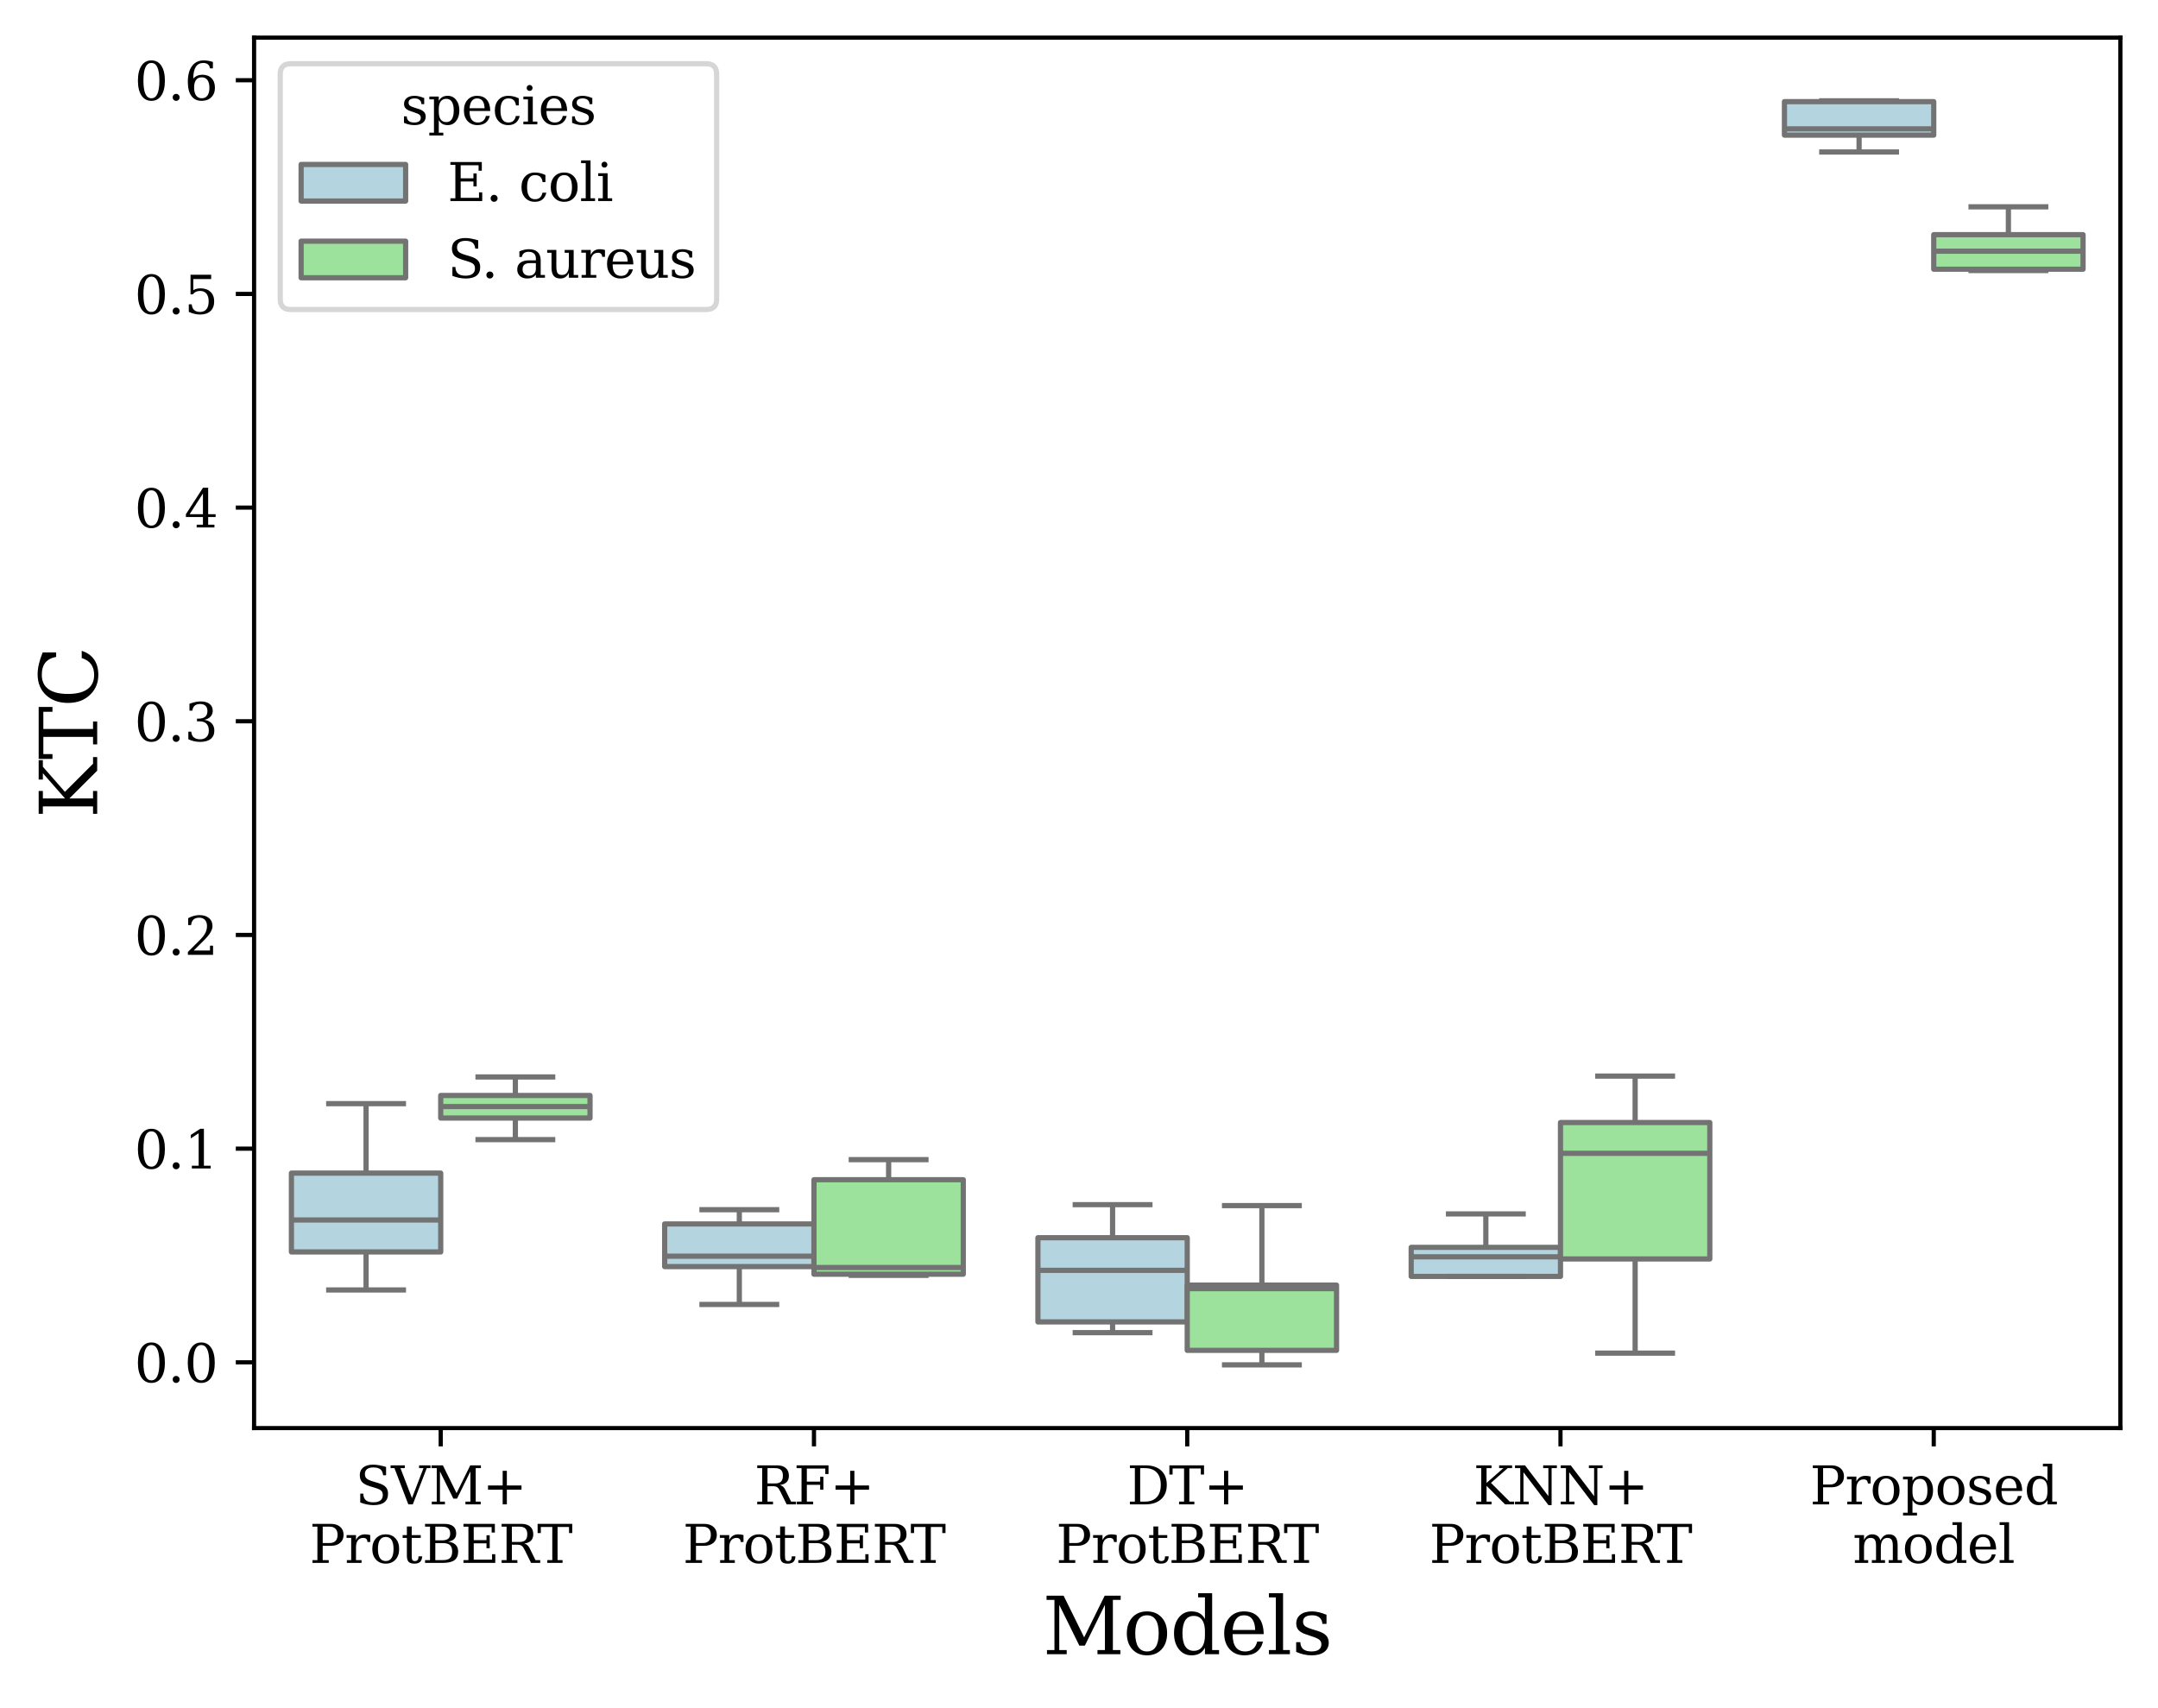 <?xml version="1.0" encoding="utf-8" standalone="no"?>
<!DOCTYPE svg PUBLIC "-//W3C//DTD SVG 1.1//EN"
  "http://www.w3.org/Graphics/SVG/1.1/DTD/svg11.dtd">
<svg xmlns:xlink="http://www.w3.org/1999/xlink" width="412.94pt" height="326.905pt" viewBox="0 0 412.94 326.905" xmlns="http://www.w3.org/2000/svg" version="1.1">
 <defs>
  <style type="text/css">*{stroke-linejoin: round; stroke-linecap: butt}</style>
 </defs>
 <g id="figure_1">
  <g id="patch_1">
   <path d="M 0 326.905 
L 412.94 326.905 
L 412.94 0 
L 0 0 
z
" style="fill: #ffffff"/>
  </g>
  <g id="axes_1">
   <g id="patch_2">
    <path d="M 48.62 273.312 
L 405.74 273.312 
L 405.74 7.2 
L 48.62 7.2 
z
" style="fill: #ffffff"/>
   </g>
   <g id="patch_3">
    <path d="M 84.332 260.725 
L 84.332 260.725 
L 84.332 260.725 
L 84.332 260.725 
z
" clip-path="url(#pdfb26a95c8)" style="fill: #b4d4df; stroke: #737373; stroke-linejoin: miter"/>
   </g>
   <g id="patch_4">
    <path d="M 84.332 260.725 
L 84.332 260.725 
L 84.332 260.725 
L 84.332 260.725 
z
" clip-path="url(#pdfb26a95c8)" style="fill: #9ce29c; stroke: #737373; stroke-linejoin: miter"/>
   </g>
   <g id="matplotlib.axis_1">
    <g id="xtick_1">
     <g id="line2d_1">
      <defs>
       <path id="m9459f33ad8" d="M 0 0 
L 0 3.5 
" style="stroke: #000000; stroke-width: 0.8"/>
      </defs>
      <g>
       <use xlink:href="#m9459f33ad8" x="84.332" y="273.312" style="stroke: #000000; stroke-width: 0.8"/>
      </g>
     </g>
     <g id="text_1">
      <!-- SVM+ -->
      <g transform="translate(67.987 287.91) scale(0.1 -0.1)">
       <defs>
        <path id="DejaVuSerif-53" d="M 594 225 
L 594 1288 
L 953 1284 
Q 969 753 1261 498 
Q 1553 244 2150 244 
Q 2706 244 2998 464 
Q 3291 684 3291 1106 
Q 3291 1444 3114 1625 
Q 2938 1806 2369 1978 
L 1753 2163 
Q 1084 2366 811 2669 
Q 538 2972 538 3500 
Q 538 4094 959 4422 
Q 1381 4750 2144 4750 
Q 2469 4750 2856 4679 
Q 3244 4609 3681 4475 
L 3681 3481 
L 3328 3481 
Q 3275 3975 2998 4195 
Q 2722 4416 2156 4416 
Q 1663 4416 1405 4214 
Q 1147 4013 1147 3628 
Q 1147 3294 1340 3103 
Q 1534 2913 2163 2725 
L 2741 2553 
Q 3375 2363 3645 2067 
Q 3916 1772 3916 1275 
Q 3916 597 3481 253 
Q 3047 -91 2188 -91 
Q 1803 -91 1404 -12 
Q 1006 66 594 225 
z
" transform="scale(0.016)"/>
        <path id="DejaVuSerif-56" d="M 1119 4331 
L 2497 750 
L 3872 4331 
L 3347 4331 
L 3347 4666 
L 4716 4666 
L 4716 4331 
L 4263 4331 
L 2597 0 
L 2059 0 
L 403 4331 
L -63 4331 
L -63 4666 
L 1638 4666 
L 1638 4331 
L 1119 4331 
z
" transform="scale(0.016)"/>
        <path id="DejaVuSerif-4d" d="M 353 0 
L 353 331 
L 947 331 
L 947 4331 
L 319 4331 
L 319 4666 
L 1678 4666 
L 3316 1344 
L 4953 4666 
L 6228 4666 
L 6228 4331 
L 5606 4331 
L 5606 331 
L 6203 331 
L 6203 0 
L 4378 0 
L 4378 331 
L 4972 331 
L 4972 3938 
L 3372 684 
L 2931 684 
L 1331 3938 
L 1331 331 
L 1925 331 
L 1925 0 
L 353 0 
z
" transform="scale(0.016)"/>
        <path id="DejaVuSerif-2b" d="M 2931 4013 
L 2931 2259 
L 4684 2259 
L 4684 1753 
L 2931 1753 
L 2931 0 
L 2431 0 
L 2431 1753 
L 678 1753 
L 678 2259 
L 2431 2259 
L 2431 4013 
L 2931 4013 
z
" transform="scale(0.016)"/>
       </defs>
       <use xlink:href="#DejaVuSerif-53"/>
       <use xlink:href="#DejaVuSerif-56" x="68.506"/>
       <use xlink:href="#DejaVuSerif-4d" x="140.723"/>
       <use xlink:href="#DejaVuSerif-2b" x="243.115"/>
      </g>
      <!-- ProtBERT -->
      <g transform="translate(59.222 299.108) scale(0.1 -0.1)">
       <defs>
        <path id="DejaVuSerif-50" d="M 1581 2375 
L 2406 2375 
Q 2872 2375 3115 2626 
Q 3359 2878 3359 3353 
Q 3359 3831 3115 4081 
Q 2872 4331 2406 4331 
L 1581 4331 
L 1581 2375 
z
M 353 0 
L 353 331 
L 947 331 
L 947 4331 
L 353 4331 
L 353 4666 
L 2559 4666 
Q 3259 4666 3668 4311 
Q 4078 3956 4078 3353 
Q 4078 2753 3668 2397 
Q 3259 2041 2559 2041 
L 1581 2041 
L 1581 331 
L 2303 331 
L 2303 0 
L 353 0 
z
" transform="scale(0.016)"/>
        <path id="DejaVuSerif-72" d="M 3059 3328 
L 3059 2497 
L 2728 2497 
Q 2713 2744 2591 2866 
Q 2469 2988 2234 2988 
Q 1809 2988 1582 2694 
Q 1356 2400 1356 1850 
L 1356 331 
L 2022 331 
L 2022 0 
L 263 0 
L 263 331 
L 781 331 
L 781 2994 
L 231 2994 
L 231 3322 
L 1356 3322 
L 1356 2731 
Q 1525 3078 1790 3245 
Q 2056 3413 2438 3413 
Q 2578 3413 2733 3391 
Q 2888 3369 3059 3328 
z
" transform="scale(0.016)"/>
        <path id="DejaVuSerif-6f" d="M 1925 219 
Q 2388 219 2623 584 
Q 2859 950 2859 1663 
Q 2859 2375 2623 2739 
Q 2388 3103 1925 3103 
Q 1463 3103 1227 2739 
Q 991 2375 991 1663 
Q 991 950 1228 584 
Q 1466 219 1925 219 
z
M 1925 -91 
Q 1200 -91 759 389 
Q 319 869 319 1663 
Q 319 2456 758 2934 
Q 1197 3413 1925 3413 
Q 2653 3413 3092 2934 
Q 3531 2456 3531 1663 
Q 3531 869 3092 389 
Q 2653 -91 1925 -91 
z
" transform="scale(0.016)"/>
        <path id="DejaVuSerif-74" d="M 691 2988 
L 184 2988 
L 184 3322 
L 691 3322 
L 691 4353 
L 1269 4353 
L 1269 3322 
L 2350 3322 
L 2350 2988 
L 1269 2988 
L 1269 878 
Q 1269 456 1350 337 
Q 1431 219 1650 219 
Q 1875 219 1978 351 
Q 2081 484 2088 781 
L 2522 781 
Q 2497 328 2275 118 
Q 2053 -91 1600 -91 
Q 1103 -91 897 129 
Q 691 350 691 878 
L 691 2988 
z
" transform="scale(0.016)"/>
        <path id="DejaVuSerif-42" d="M 1581 331 
L 2516 331 
Q 3078 331 3337 575 
Q 3597 819 3597 1350 
Q 3597 1878 3339 2120 
Q 3081 2363 2516 2363 
L 1581 2363 
L 1581 331 
z
M 1581 2694 
L 2375 2694 
Q 2888 2694 3123 2891 
Q 3359 3088 3359 3513 
Q 3359 3941 3123 4136 
Q 2888 4331 2375 4331 
L 1581 4331 
L 1581 2694 
z
M 353 0 
L 353 331 
L 947 331 
L 947 4331 
L 353 4331 
L 353 4666 
L 2656 4666 
Q 3363 4666 3720 4377 
Q 4078 4088 4078 3513 
Q 4078 3097 3829 2850 
Q 3581 2603 3103 2547 
Q 3697 2472 4005 2167 
Q 4313 1863 4313 1350 
Q 4313 656 3875 328 
Q 3438 0 2509 0 
L 353 0 
z
" transform="scale(0.016)"/>
        <path id="DejaVuSerif-45" d="M 353 0 
L 353 331 
L 947 331 
L 947 4331 
L 353 4331 
L 353 4666 
L 4109 4666 
L 4109 3628 
L 3725 3628 
L 3725 4281 
L 1581 4281 
L 1581 2719 
L 3109 2719 
L 3109 3303 
L 3494 3303 
L 3494 1753 
L 3109 1753 
L 3109 2338 
L 1581 2338 
L 1581 384 
L 3775 384 
L 3775 1038 
L 4159 1038 
L 4159 0 
L 353 0 
z
" transform="scale(0.016)"/>
        <path id="DejaVuSerif-52" d="M 3066 2316 
Q 3284 2256 3442 2114 
Q 3600 1972 3725 1716 
L 4403 331 
L 4972 331 
L 4972 0 
L 3872 0 
L 3144 1484 
Q 2934 1916 2759 2042 
Q 2584 2169 2278 2169 
L 1581 2169 
L 1581 331 
L 2241 331 
L 2241 0 
L 353 0 
L 353 331 
L 947 331 
L 947 4331 
L 353 4331 
L 353 4666 
L 2719 4666 
Q 3400 4666 3770 4341 
Q 4141 4016 4141 3419 
Q 4141 2938 3870 2661 
Q 3600 2384 3066 2316 
z
M 1581 2503 
L 2503 2503 
Q 2975 2503 3200 2726 
Q 3425 2950 3425 3419 
Q 3425 3888 3200 4109 
Q 2975 4331 2503 4331 
L 1581 4331 
L 1581 2503 
z
" transform="scale(0.016)"/>
        <path id="DejaVuSerif-54" d="M 1222 0 
L 1222 331 
L 1819 331 
L 1819 4294 
L 447 4294 
L 447 3566 
L 63 3566 
L 63 4666 
L 4206 4666 
L 4206 3566 
L 3822 3566 
L 3822 4294 
L 2450 4294 
L 2450 331 
L 3047 331 
L 3047 0 
L 1222 0 
z
" transform="scale(0.016)"/>
       </defs>
       <use xlink:href="#DejaVuSerif-50"/>
       <use xlink:href="#DejaVuSerif-72" x="67.285"/>
       <use xlink:href="#DejaVuSerif-6f" x="115.088"/>
       <use xlink:href="#DejaVuSerif-74" x="175.293"/>
       <use xlink:href="#DejaVuSerif-42" x="215.479"/>
       <use xlink:href="#DejaVuSerif-45" x="288.965"/>
       <use xlink:href="#DejaVuSerif-52" x="361.963"/>
       <use xlink:href="#DejaVuSerif-54" x="435.506"/>
      </g>
     </g>
    </g>
    <g id="xtick_2">
     <g id="line2d_2">
      <g>
       <use xlink:href="#m9459f33ad8" x="155.756" y="273.312" style="stroke: #000000; stroke-width: 0.8"/>
      </g>
     </g>
     <g id="text_2">
      <!-- RF+ -->
      <g transform="translate(144.332 287.91) scale(0.1 -0.1)">
       <defs>
        <path id="DejaVuSerif-46" d="M 353 0 
L 353 331 
L 947 331 
L 947 4331 
L 353 4331 
L 353 4666 
L 4172 4666 
L 4172 3628 
L 3788 3628 
L 3788 4281 
L 1581 4281 
L 1581 2719 
L 3175 2719 
L 3175 3303 
L 3559 3303 
L 3559 1753 
L 3175 1753 
L 3175 2338 
L 1581 2338 
L 1581 331 
L 2328 331 
L 2328 0 
L 353 0 
z
" transform="scale(0.016)"/>
       </defs>
       <use xlink:href="#DejaVuSerif-52"/>
       <use xlink:href="#DejaVuSerif-46" x="75.293"/>
       <use xlink:href="#DejaVuSerif-2b" x="144.678"/>
      </g>
      <!-- ProtBERT -->
      <g transform="translate(130.646 299.108) scale(0.1 -0.1)">
       <use xlink:href="#DejaVuSerif-50"/>
       <use xlink:href="#DejaVuSerif-72" x="67.285"/>
       <use xlink:href="#DejaVuSerif-6f" x="115.088"/>
       <use xlink:href="#DejaVuSerif-74" x="175.293"/>
       <use xlink:href="#DejaVuSerif-42" x="215.479"/>
       <use xlink:href="#DejaVuSerif-45" x="288.965"/>
       <use xlink:href="#DejaVuSerif-52" x="361.963"/>
       <use xlink:href="#DejaVuSerif-54" x="435.506"/>
      </g>
     </g>
    </g>
    <g id="xtick_3">
     <g id="line2d_3">
      <g>
       <use xlink:href="#m9459f33ad8" x="227.18" y="273.312" style="stroke: #000000; stroke-width: 0.8"/>
      </g>
     </g>
     <g id="text_3">
      <!-- DT+ -->
      <g transform="translate(215.647 287.91) scale(0.1 -0.1)">
       <defs>
        <path id="DejaVuSerif-44" d="M 1581 331 
L 2163 331 
Q 3072 331 3558 850 
Q 4044 1369 4044 2338 
Q 4044 3306 3559 3818 
Q 3075 4331 2163 4331 
L 1581 4331 
L 1581 331 
z
M 353 0 
L 353 331 
L 947 331 
L 947 4331 
L 353 4331 
L 353 4666 
L 2209 4666 
Q 3416 4666 4089 4050 
Q 4763 3434 4763 2338 
Q 4763 1238 4088 619 
Q 3413 0 2209 0 
L 353 0 
z
" transform="scale(0.016)"/>
       </defs>
       <use xlink:href="#DejaVuSerif-44"/>
       <use xlink:href="#DejaVuSerif-54" x="80.176"/>
       <use xlink:href="#DejaVuSerif-2b" x="146.875"/>
      </g>
      <!-- ProtBERT -->
      <g transform="translate(202.07 299.108) scale(0.1 -0.1)">
       <use xlink:href="#DejaVuSerif-50"/>
       <use xlink:href="#DejaVuSerif-72" x="67.285"/>
       <use xlink:href="#DejaVuSerif-6f" x="115.088"/>
       <use xlink:href="#DejaVuSerif-74" x="175.293"/>
       <use xlink:href="#DejaVuSerif-42" x="215.479"/>
       <use xlink:href="#DejaVuSerif-45" x="288.965"/>
       <use xlink:href="#DejaVuSerif-52" x="361.963"/>
       <use xlink:href="#DejaVuSerif-54" x="435.506"/>
      </g>
     </g>
    </g>
    <g id="xtick_4">
     <g id="line2d_4">
      <g>
       <use xlink:href="#m9459f33ad8" x="298.604" y="273.312" style="stroke: #000000; stroke-width: 0.8"/>
      </g>
     </g>
     <g id="text_4">
      <!-- KNN+ -->
      <g transform="translate(281.929 287.91) scale(0.1 -0.1)">
       <defs>
        <path id="DejaVuSerif-4b" d="M 353 0 
L 353 331 
L 947 331 
L 947 4331 
L 353 4331 
L 353 4666 
L 2175 4666 
L 2175 4331 
L 1581 4331 
L 1581 2566 
L 3591 4331 
L 3084 4331 
L 3084 4666 
L 4634 4666 
L 4634 4331 
L 4109 4331 
L 2106 2572 
L 4347 331 
L 4878 331 
L 4878 0 
L 3794 0 
L 1581 2216 
L 1581 331 
L 2175 331 
L 2175 0 
L 353 0 
z
" transform="scale(0.016)"/>
        <path id="DejaVuSerif-4e" d="M 313 0 
L 313 331 
L 941 331 
L 941 4331 
L 313 4331 
L 313 4666 
L 1509 4666 
L 4306 984 
L 4306 4331 
L 3681 4331 
L 3681 4666 
L 5319 4666 
L 5319 4331 
L 4691 4331 
L 4691 -91 
L 4313 -91 
L 1325 3841 
L 1325 331 
L 1953 331 
L 1953 0 
L 313 0 
z
" transform="scale(0.016)"/>
       </defs>
       <use xlink:href="#DejaVuSerif-4b"/>
       <use xlink:href="#DejaVuSerif-4e" x="74.707"/>
       <use xlink:href="#DejaVuSerif-4e" x="162.207"/>
       <use xlink:href="#DejaVuSerif-2b" x="249.707"/>
      </g>
      <!-- ProtBERT -->
      <g transform="translate(273.494 299.108) scale(0.1 -0.1)">
       <use xlink:href="#DejaVuSerif-50"/>
       <use xlink:href="#DejaVuSerif-72" x="67.285"/>
       <use xlink:href="#DejaVuSerif-6f" x="115.088"/>
       <use xlink:href="#DejaVuSerif-74" x="175.293"/>
       <use xlink:href="#DejaVuSerif-42" x="215.479"/>
       <use xlink:href="#DejaVuSerif-45" x="288.965"/>
       <use xlink:href="#DejaVuSerif-52" x="361.963"/>
       <use xlink:href="#DejaVuSerif-54" x="435.506"/>
      </g>
     </g>
    </g>
    <g id="xtick_5">
     <g id="line2d_5">
      <g>
       <use xlink:href="#m9459f33ad8" x="370.028" y="273.312" style="stroke: #000000; stroke-width: 0.8"/>
      </g>
     </g>
     <g id="text_5">
      <!-- Proposed -->
      <g transform="translate(346.328 287.91) scale(0.1 -0.1)">
       <defs>
        <path id="DejaVuSerif-70" d="M 1313 1825 
L 1313 1497 
Q 1313 897 1542 583 
Q 1772 269 2209 269 
Q 2650 269 2876 622 
Q 3103 975 3103 1663 
Q 3103 2353 2876 2703 
Q 2650 3053 2209 3053 
Q 1772 3053 1542 2737 
Q 1313 2422 1313 1825 
z
M 738 2988 
L 184 2988 
L 184 3322 
L 1313 3322 
L 1313 2803 
Q 1481 3116 1742 3264 
Q 2003 3413 2388 3413 
Q 3000 3413 3387 2928 
Q 3775 2444 3775 1663 
Q 3775 881 3387 395 
Q 3000 -91 2388 -91 
Q 2003 -91 1742 57 
Q 1481 206 1313 519 
L 1313 -997 
L 1856 -997 
L 1856 -1331 
L 184 -1331 
L 184 -997 
L 738 -997 
L 738 2988 
z
" transform="scale(0.016)"/>
        <path id="DejaVuSerif-73" d="M 359 184 
L 359 959 
L 691 959 
Q 703 588 923 403 
Q 1144 219 1575 219 
Q 1963 219 2166 364 
Q 2369 509 2369 788 
Q 2369 1006 2220 1140 
Q 2072 1275 1594 1428 
L 1178 1569 
Q 750 1706 558 1912 
Q 366 2119 366 2438 
Q 366 2894 700 3153 
Q 1034 3413 1625 3413 
Q 1888 3413 2178 3344 
Q 2469 3275 2778 3144 
L 2778 2419 
L 2447 2419 
Q 2434 2741 2221 2922 
Q 2009 3103 1644 3103 
Q 1281 3103 1095 2975 
Q 909 2847 909 2591 
Q 909 2381 1050 2254 
Q 1191 2128 1613 1997 
L 2069 1856 
Q 2541 1709 2748 1489 
Q 2956 1269 2956 922 
Q 2956 450 2595 179 
Q 2234 -91 1600 -91 
Q 1278 -91 972 -22 
Q 666 47 359 184 
z
" transform="scale(0.016)"/>
        <path id="DejaVuSerif-65" d="M 3469 1600 
L 991 1600 
L 991 1575 
Q 991 903 1244 561 
Q 1497 219 1991 219 
Q 2369 219 2611 417 
Q 2853 616 2950 1006 
L 3413 1006 
Q 3275 459 2904 184 
Q 2534 -91 1931 -91 
Q 1203 -91 761 389 
Q 319 869 319 1663 
Q 319 2450 753 2931 
Q 1188 3413 1894 3413 
Q 2647 3413 3050 2948 
Q 3453 2484 3469 1600 
z
M 2791 1931 
Q 2772 2513 2545 2808 
Q 2319 3103 1894 3103 
Q 1497 3103 1269 2806 
Q 1041 2509 991 1931 
L 2791 1931 
z
" transform="scale(0.016)"/>
        <path id="DejaVuSerif-64" d="M 3359 331 
L 3909 331 
L 3909 0 
L 2784 0 
L 2784 519 
Q 2616 206 2355 57 
Q 2094 -91 1709 -91 
Q 1097 -91 708 395 
Q 319 881 319 1663 
Q 319 2444 706 2928 
Q 1094 3413 1709 3413 
Q 2094 3413 2355 3264 
Q 2616 3116 2784 2803 
L 2784 4531 
L 2241 4531 
L 2241 4863 
L 3359 4863 
L 3359 331 
z
M 2784 1497 
L 2784 1825 
Q 2784 2422 2554 2737 
Q 2325 3053 1888 3053 
Q 1444 3053 1217 2703 
Q 991 2353 991 1663 
Q 991 975 1217 622 
Q 1444 269 1888 269 
Q 2325 269 2554 583 
Q 2784 897 2784 1497 
z
" transform="scale(0.016)"/>
       </defs>
       <use xlink:href="#DejaVuSerif-50"/>
       <use xlink:href="#DejaVuSerif-72" x="67.285"/>
       <use xlink:href="#DejaVuSerif-6f" x="115.088"/>
       <use xlink:href="#DejaVuSerif-70" x="175.293"/>
       <use xlink:href="#DejaVuSerif-6f" x="239.307"/>
       <use xlink:href="#DejaVuSerif-73" x="299.512"/>
       <use xlink:href="#DejaVuSerif-65" x="350.83"/>
       <use xlink:href="#DejaVuSerif-64" x="410.01"/>
      </g>
      <!-- model -->
      <g transform="translate(354.517 299.108) scale(0.1 -0.1)">
       <defs>
        <path id="DejaVuSerif-6d" d="M 3316 2675 
Q 3481 3041 3739 3227 
Q 3997 3413 4341 3413 
Q 4863 3413 5119 3089 
Q 5375 2766 5375 2113 
L 5375 331 
L 5894 331 
L 5894 0 
L 4300 0 
L 4300 331 
L 4800 331 
L 4800 2047 
Q 4800 2556 4650 2772 
Q 4500 2988 4153 2988 
Q 3769 2988 3567 2697 
Q 3366 2406 3366 1850 
L 3366 331 
L 3866 331 
L 3866 0 
L 2291 0 
L 2291 331 
L 2791 331 
L 2791 2069 
Q 2791 2566 2641 2777 
Q 2491 2988 2144 2988 
Q 1759 2988 1557 2697 
Q 1356 2406 1356 1850 
L 1356 331 
L 1856 331 
L 1856 0 
L 263 0 
L 263 331 
L 781 331 
L 781 2994 
L 231 2994 
L 231 3322 
L 1356 3322 
L 1356 2731 
Q 1516 3063 1762 3238 
Q 2009 3413 2322 3413 
Q 2709 3413 2968 3220 
Q 3228 3028 3316 2675 
z
" transform="scale(0.016)"/>
        <path id="DejaVuSerif-6c" d="M 1313 331 
L 1856 331 
L 1856 0 
L 184 0 
L 184 331 
L 738 331 
L 738 4531 
L 184 4531 
L 184 4863 
L 1313 4863 
L 1313 331 
z
" transform="scale(0.016)"/>
       </defs>
       <use xlink:href="#DejaVuSerif-6d"/>
       <use xlink:href="#DejaVuSerif-6f" x="94.824"/>
       <use xlink:href="#DejaVuSerif-64" x="155.029"/>
       <use xlink:href="#DejaVuSerif-65" x="219.043"/>
       <use xlink:href="#DejaVuSerif-6c" x="278.223"/>
      </g>
     </g>
    </g>
    <g id="text_6">
     <!-- Models -->
     <g transform="translate(199.498 316.586) scale(0.15 -0.15)">
      <use xlink:href="#DejaVuSerif-4d"/>
      <use xlink:href="#DejaVuSerif-6f" x="102.393"/>
      <use xlink:href="#DejaVuSerif-64" x="162.598"/>
      <use xlink:href="#DejaVuSerif-65" x="226.611"/>
      <use xlink:href="#DejaVuSerif-6c" x="285.791"/>
      <use xlink:href="#DejaVuSerif-73" x="317.773"/>
     </g>
    </g>
   </g>
   <g id="matplotlib.axis_2">
    <g id="ytick_1">
     <g id="line2d_6">
      <defs>
       <path id="m91120adddc" d="M 0 0 
L -3.5 0 
" style="stroke: #000000; stroke-width: 0.8"/>
      </defs>
      <g>
       <use xlink:href="#m91120adddc" x="48.62" y="260.725" style="stroke: #000000; stroke-width: 0.8"/>
      </g>
     </g>
     <g id="text_7">
      <!-- 0.0 -->
      <g transform="translate(25.717 264.524) scale(0.1 -0.1)">
       <defs>
        <path id="DejaVuSerif-30" d="M 2034 219 
Q 2513 219 2750 744 
Q 2988 1269 2988 2328 
Q 2988 3391 2750 3916 
Q 2513 4441 2034 4441 
Q 1556 4441 1318 3916 
Q 1081 3391 1081 2328 
Q 1081 1269 1318 744 
Q 1556 219 2034 219 
z
M 2034 -91 
Q 1275 -91 848 546 
Q 422 1184 422 2328 
Q 422 3475 848 4112 
Q 1275 4750 2034 4750 
Q 2797 4750 3222 4112 
Q 3647 3475 3647 2328 
Q 3647 1184 3222 546 
Q 2797 -91 2034 -91 
z
" transform="scale(0.016)"/>
        <path id="DejaVuSerif-2e" d="M 603 325 
Q 603 500 722 622 
Q 841 744 1019 744 
Q 1191 744 1312 622 
Q 1434 500 1434 325 
Q 1434 153 1312 31 
Q 1191 -91 1019 -91 
Q 841 -91 722 29 
Q 603 150 603 325 
z
" transform="scale(0.016)"/>
       </defs>
       <use xlink:href="#DejaVuSerif-30"/>
       <use xlink:href="#DejaVuSerif-2e" x="63.623"/>
       <use xlink:href="#DejaVuSerif-30" x="95.41"/>
      </g>
     </g>
    </g>
    <g id="ytick_2">
     <g id="line2d_7">
      <g>
       <use xlink:href="#m91120adddc" x="48.62" y="219.83" style="stroke: #000000; stroke-width: 0.8"/>
      </g>
     </g>
     <g id="text_8">
      <!-- 0.1 -->
      <g transform="translate(25.717 223.63) scale(0.1 -0.1)">
       <defs>
        <path id="DejaVuSerif-31" d="M 909 0 
L 909 331 
L 1722 331 
L 1722 4213 
L 781 3603 
L 781 4013 
L 1919 4750 
L 2350 4750 
L 2350 331 
L 3163 331 
L 3163 0 
L 909 0 
z
" transform="scale(0.016)"/>
       </defs>
       <use xlink:href="#DejaVuSerif-30"/>
       <use xlink:href="#DejaVuSerif-2e" x="63.623"/>
       <use xlink:href="#DejaVuSerif-31" x="95.41"/>
      </g>
     </g>
    </g>
    <g id="ytick_3">
     <g id="line2d_8">
      <g>
       <use xlink:href="#m91120adddc" x="48.62" y="178.936" style="stroke: #000000; stroke-width: 0.8"/>
      </g>
     </g>
     <g id="text_9">
      <!-- 0.2 -->
      <g transform="translate(25.717 182.735) scale(0.1 -0.1)">
       <defs>
        <path id="DejaVuSerif-32" d="M 819 3553 
L 469 3553 
L 469 4384 
Q 803 4563 1142 4656 
Q 1481 4750 1806 4750 
Q 2534 4750 2956 4397 
Q 3378 4044 3378 3438 
Q 3378 2753 2422 1800 
Q 2347 1728 2309 1691 
L 1131 513 
L 3078 513 
L 3078 1088 
L 3444 1088 
L 3444 0 
L 434 0 
L 434 341 
L 1850 1753 
Q 2319 2222 2519 2614 
Q 2719 3006 2719 3438 
Q 2719 3909 2473 4175 
Q 2228 4441 1797 4441 
Q 1350 4441 1106 4219 
Q 863 3997 819 3553 
z
" transform="scale(0.016)"/>
       </defs>
       <use xlink:href="#DejaVuSerif-30"/>
       <use xlink:href="#DejaVuSerif-2e" x="63.623"/>
       <use xlink:href="#DejaVuSerif-32" x="95.41"/>
      </g>
     </g>
    </g>
    <g id="ytick_4">
     <g id="line2d_9">
      <g>
       <use xlink:href="#m91120adddc" x="48.62" y="138.041" style="stroke: #000000; stroke-width: 0.8"/>
      </g>
     </g>
     <g id="text_10">
      <!-- 0.3 -->
      <g transform="translate(25.717 141.84) scale(0.1 -0.1)">
       <defs>
        <path id="DejaVuSerif-33" d="M 622 4469 
Q 988 4606 1323 4678 
Q 1659 4750 1953 4750 
Q 2638 4750 3022 4454 
Q 3406 4159 3406 3634 
Q 3406 3213 3140 2930 
Q 2875 2647 2388 2547 
Q 2963 2466 3280 2130 
Q 3597 1794 3597 1259 
Q 3597 606 3158 257 
Q 2719 -91 1894 -91 
Q 1528 -91 1179 -12 
Q 831 66 488 225 
L 488 1131 
L 838 1131 
Q 869 681 1141 450 
Q 1413 219 1906 219 
Q 2384 219 2661 495 
Q 2938 772 2938 1253 
Q 2938 1803 2653 2086 
Q 2369 2369 1819 2369 
L 1522 2369 
L 1522 2688 
L 1678 2688 
Q 2225 2688 2498 2914 
Q 2772 3141 2772 3597 
Q 2772 4006 2547 4223 
Q 2322 4441 1900 4441 
Q 1478 4441 1245 4241 
Q 1013 4041 972 3647 
L 622 3647 
L 622 4469 
z
" transform="scale(0.016)"/>
       </defs>
       <use xlink:href="#DejaVuSerif-30"/>
       <use xlink:href="#DejaVuSerif-2e" x="63.623"/>
       <use xlink:href="#DejaVuSerif-33" x="95.41"/>
      </g>
     </g>
    </g>
    <g id="ytick_5">
     <g id="line2d_10">
      <g>
       <use xlink:href="#m91120adddc" x="48.62" y="97.146" style="stroke: #000000; stroke-width: 0.8"/>
      </g>
     </g>
     <g id="text_11">
      <!-- 0.4 -->
      <g transform="translate(25.717 100.945) scale(0.1 -0.1)">
       <defs>
        <path id="DejaVuSerif-34" d="M 2234 1581 
L 2234 4063 
L 641 1581 
L 2234 1581 
z
M 3609 0 
L 1484 0 
L 1484 331 
L 2234 331 
L 2234 1247 
L 197 1247 
L 197 1588 
L 2241 4750 
L 2859 4750 
L 2859 1581 
L 3750 1581 
L 3750 1247 
L 2859 1247 
L 2859 331 
L 3609 331 
L 3609 0 
z
" transform="scale(0.016)"/>
       </defs>
       <use xlink:href="#DejaVuSerif-30"/>
       <use xlink:href="#DejaVuSerif-2e" x="63.623"/>
       <use xlink:href="#DejaVuSerif-34" x="95.41"/>
      </g>
     </g>
    </g>
    <g id="ytick_6">
     <g id="line2d_11">
      <g>
       <use xlink:href="#m91120adddc" x="48.62" y="56.251" style="stroke: #000000; stroke-width: 0.8"/>
      </g>
     </g>
     <g id="text_12">
      <!-- 0.5 -->
      <g transform="translate(25.717 60.05) scale(0.1 -0.1)">
       <defs>
        <path id="DejaVuSerif-35" d="M 3219 4666 
L 3219 4153 
L 1081 4153 
L 1081 2816 
Q 1244 2928 1461 2984 
Q 1678 3041 1947 3041 
Q 2703 3041 3140 2622 
Q 3578 2203 3578 1478 
Q 3578 738 3136 323 
Q 2694 -91 1894 -91 
Q 1572 -91 1234 -12 
Q 897 66 544 225 
L 544 1131 
L 897 1131 
Q 925 688 1179 453 
Q 1434 219 1894 219 
Q 2388 219 2653 544 
Q 2919 869 2919 1478 
Q 2919 2084 2655 2407 
Q 2391 2731 1894 2731 
Q 1613 2731 1398 2631 
Q 1184 2531 1019 2322 
L 750 2322 
L 750 4666 
L 3219 4666 
z
" transform="scale(0.016)"/>
       </defs>
       <use xlink:href="#DejaVuSerif-30"/>
       <use xlink:href="#DejaVuSerif-2e" x="63.623"/>
       <use xlink:href="#DejaVuSerif-35" x="95.41"/>
      </g>
     </g>
    </g>
    <g id="ytick_7">
     <g id="line2d_12">
      <g>
       <use xlink:href="#m91120adddc" x="48.62" y="15.356" style="stroke: #000000; stroke-width: 0.8"/>
      </g>
     </g>
     <g id="text_13">
      <!-- 0.6 -->
      <g transform="translate(25.717 19.156) scale(0.1 -0.1)">
       <defs>
        <path id="DejaVuSerif-36" d="M 2094 219 
Q 2534 219 2771 542 
Q 3009 866 3009 1472 
Q 3009 2078 2771 2401 
Q 2534 2725 2094 2725 
Q 1647 2725 1412 2412 
Q 1178 2100 1178 1509 
Q 1178 888 1415 553 
Q 1653 219 2094 219 
z
M 1075 2569 
Q 1288 2803 1556 2918 
Q 1825 3034 2163 3034 
Q 2859 3034 3264 2615 
Q 3669 2197 3669 1472 
Q 3669 763 3233 336 
Q 2797 -91 2069 -91 
Q 1278 -91 853 498 
Q 428 1088 428 2181 
Q 428 3406 931 4078 
Q 1434 4750 2350 4750 
Q 2597 4750 2869 4703 
Q 3141 4656 3425 4563 
L 3425 3794 
L 3072 3794 
Q 3034 4109 2831 4275 
Q 2628 4441 2284 4441 
Q 1678 4441 1381 3981 
Q 1084 3522 1075 2569 
z
" transform="scale(0.016)"/>
       </defs>
       <use xlink:href="#DejaVuSerif-30"/>
       <use xlink:href="#DejaVuSerif-2e" x="63.623"/>
       <use xlink:href="#DejaVuSerif-36" x="95.41"/>
      </g>
     </g>
    </g>
    <g id="text_14">
     <!-- KTC -->
     <g transform="translate(18.598 156.6) rotate(-90) scale(0.15 -0.15)">
      <defs>
       <path id="DejaVuSerif-43" d="M 4513 1234 
Q 4306 581 3820 245 
Q 3334 -91 2591 -91 
Q 2134 -91 1743 65 
Q 1353 222 1050 525 
Q 700 875 529 1320 
Q 359 1766 359 2328 
Q 359 3416 987 4083 
Q 1616 4750 2644 4750 
Q 3025 4750 3456 4650 
Q 3888 4550 4384 4347 
L 4384 3272 
L 4031 3272 
Q 3916 3859 3567 4137 
Q 3219 4416 2591 4416 
Q 1844 4416 1459 3886 
Q 1075 3356 1075 2328 
Q 1075 1303 1459 773 
Q 1844 244 2591 244 
Q 3113 244 3450 492 
Q 3788 741 3938 1234 
L 4513 1234 
z
" transform="scale(0.016)"/>
      </defs>
      <use xlink:href="#DejaVuSerif-4b"/>
      <use xlink:href="#DejaVuSerif-54" x="74.707"/>
      <use xlink:href="#DejaVuSerif-43" x="141.406"/>
     </g>
    </g>
   </g>
   <g id="patch_5">
    <path d="M 55.763 239.602 
L 84.332 239.602 
L 84.332 224.512 
L 55.763 224.512 
L 55.763 239.602 
z
" clip-path="url(#pdfb26a95c8)" style="fill: #b4d4df; stroke: #737373; stroke-linejoin: miter"/>
   </g>
   <g id="line2d_13">
    <path d="M 70.048 239.602 
L 70.048 246.879 
" clip-path="url(#pdfb26a95c8)" style="fill: none; stroke: #737373"/>
   </g>
   <g id="line2d_14">
    <path d="M 70.048 224.512 
L 70.048 211.223 
" clip-path="url(#pdfb26a95c8)" style="fill: none; stroke: #737373"/>
   </g>
   <g id="line2d_15">
    <path d="M 62.905 246.879 
L 77.19 246.879 
" clip-path="url(#pdfb26a95c8)" style="fill: none; stroke: #737373; stroke-linecap: square"/>
   </g>
   <g id="line2d_16">
    <path d="M 62.905 211.223 
L 77.19 211.223 
" clip-path="url(#pdfb26a95c8)" style="fill: none; stroke: #737373; stroke-linecap: square"/>
   </g>
   <g id="patch_6">
    <path d="M 127.187 242.407 
L 155.756 242.407 
L 155.756 234.241 
L 127.187 234.241 
L 127.187 242.407 
z
" clip-path="url(#pdfb26a95c8)" style="fill: #b4d4df; stroke: #737373; stroke-linejoin: miter"/>
   </g>
   <g id="line2d_17">
    <path d="M 141.472 242.407 
L 141.472 249.649 
" clip-path="url(#pdfb26a95c8)" style="fill: none; stroke: #737373"/>
   </g>
   <g id="line2d_18">
    <path d="M 141.472 234.241 
L 141.472 231.513 
" clip-path="url(#pdfb26a95c8)" style="fill: none; stroke: #737373"/>
   </g>
   <g id="line2d_19">
    <path d="M 134.329 249.649 
L 148.614 249.649 
" clip-path="url(#pdfb26a95c8)" style="fill: none; stroke: #737373; stroke-linecap: square"/>
   </g>
   <g id="line2d_20">
    <path d="M 134.329 231.513 
L 148.614 231.513 
" clip-path="url(#pdfb26a95c8)" style="fill: none; stroke: #737373; stroke-linecap: square"/>
   </g>
   <g id="patch_7">
    <path d="M 198.611 252.99 
L 227.18 252.99 
L 227.18 236.878 
L 198.611 236.878 
L 198.611 252.99 
z
" clip-path="url(#pdfb26a95c8)" style="fill: #b4d4df; stroke: #737373; stroke-linejoin: miter"/>
   </g>
   <g id="line2d_21">
    <path d="M 212.896 252.99 
L 212.896 255.052 
" clip-path="url(#pdfb26a95c8)" style="fill: none; stroke: #737373"/>
   </g>
   <g id="line2d_22">
    <path d="M 212.896 236.878 
L 212.896 230.553 
" clip-path="url(#pdfb26a95c8)" style="fill: none; stroke: #737373"/>
   </g>
   <g id="line2d_23">
    <path d="M 205.753 255.052 
L 220.038 255.052 
" clip-path="url(#pdfb26a95c8)" style="fill: none; stroke: #737373; stroke-linecap: square"/>
   </g>
   <g id="line2d_24">
    <path d="M 205.753 230.553 
L 220.038 230.553 
" clip-path="url(#pdfb26a95c8)" style="fill: none; stroke: #737373; stroke-linecap: square"/>
   </g>
   <g id="patch_8">
    <path d="M 270.035 244.284 
L 298.604 244.284 
L 298.604 238.723 
L 270.035 238.723 
L 270.035 244.284 
z
" clip-path="url(#pdfb26a95c8)" style="fill: #b4d4df; stroke: #737373; stroke-linejoin: miter"/>
   </g>
   <g id="line2d_25">
    <path d="M 284.32 244.284 
L 284.32 244.284 
" clip-path="url(#pdfb26a95c8)" style="fill: none; stroke: #737373"/>
   </g>
   <g id="line2d_26">
    <path d="M 284.32 238.723 
L 284.32 232.326 
" clip-path="url(#pdfb26a95c8)" style="fill: none; stroke: #737373"/>
   </g>
   <g id="line2d_27">
    <path d="M 277.177 244.284 
L 291.462 244.284 
" clip-path="url(#pdfb26a95c8)" style="fill: none; stroke: #737373; stroke-linecap: square"/>
   </g>
   <g id="line2d_28">
    <path d="M 277.177 232.326 
L 291.462 232.326 
" clip-path="url(#pdfb26a95c8)" style="fill: none; stroke: #737373; stroke-linecap: square"/>
   </g>
   <g id="patch_9">
    <path d="M 341.459 25.858 
L 370.028 25.858 
L 370.028 19.451 
L 341.459 19.451 
L 341.459 25.858 
z
" clip-path="url(#pdfb26a95c8)" style="fill: #b4d4df; stroke: #737373; stroke-linejoin: miter"/>
   </g>
   <g id="line2d_29">
    <path d="M 355.744 25.858 
L 355.744 29.089 
" clip-path="url(#pdfb26a95c8)" style="fill: none; stroke: #737373"/>
   </g>
   <g id="line2d_30">
    <path d="M 355.744 19.451 
L 355.744 19.296 
" clip-path="url(#pdfb26a95c8)" style="fill: none; stroke: #737373"/>
   </g>
   <g id="line2d_31">
    <path d="M 348.601 29.089 
L 362.886 29.089 
" clip-path="url(#pdfb26a95c8)" style="fill: none; stroke: #737373; stroke-linecap: square"/>
   </g>
   <g id="line2d_32">
    <path d="M 348.601 19.296 
L 362.886 19.296 
" clip-path="url(#pdfb26a95c8)" style="fill: none; stroke: #737373; stroke-linecap: square"/>
   </g>
   <g id="patch_10">
    <path d="M 84.332 213.977 
L 112.902 213.977 
L 112.902 209.656 
L 84.332 209.656 
L 84.332 213.977 
z
" clip-path="url(#pdfb26a95c8)" style="fill: #9ce29c; stroke: #737373; stroke-linejoin: miter"/>
   </g>
   <g id="line2d_33">
    <path d="M 98.617 213.977 
L 98.617 218.106 
" clip-path="url(#pdfb26a95c8)" style="fill: none; stroke: #737373"/>
   </g>
   <g id="line2d_34">
    <path d="M 98.617 209.656 
L 98.617 206.109 
" clip-path="url(#pdfb26a95c8)" style="fill: none; stroke: #737373"/>
   </g>
   <g id="line2d_35">
    <path d="M 91.475 218.106 
L 105.76 218.106 
" clip-path="url(#pdfb26a95c8)" style="fill: none; stroke: #737373; stroke-linecap: square"/>
   </g>
   <g id="line2d_36">
    <path d="M 91.475 206.109 
L 105.76 206.109 
" clip-path="url(#pdfb26a95c8)" style="fill: none; stroke: #737373; stroke-linecap: square"/>
   </g>
   <g id="patch_11">
    <path d="M 155.756 243.861 
L 184.326 243.861 
L 184.326 225.781 
L 155.756 225.781 
L 155.756 243.861 
z
" clip-path="url(#pdfb26a95c8)" style="fill: #9ce29c; stroke: #737373; stroke-linejoin: miter"/>
   </g>
   <g id="line2d_37">
    <path d="M 170.041 243.861 
L 170.041 244.081 
" clip-path="url(#pdfb26a95c8)" style="fill: none; stroke: #737373"/>
   </g>
   <g id="line2d_38">
    <path d="M 170.041 225.781 
L 170.041 221.936 
" clip-path="url(#pdfb26a95c8)" style="fill: none; stroke: #737373"/>
   </g>
   <g id="line2d_39">
    <path d="M 162.899 244.081 
L 177.184 244.081 
" clip-path="url(#pdfb26a95c8)" style="fill: none; stroke: #737373; stroke-linecap: square"/>
   </g>
   <g id="line2d_40">
    <path d="M 162.899 221.936 
L 177.184 221.936 
" clip-path="url(#pdfb26a95c8)" style="fill: none; stroke: #737373; stroke-linecap: square"/>
   </g>
   <g id="patch_12">
    <path d="M 227.18 258.435 
L 255.75 258.435 
L 255.75 245.949 
L 227.18 245.949 
L 227.18 258.435 
z
" clip-path="url(#pdfb26a95c8)" style="fill: #9ce29c; stroke: #737373; stroke-linejoin: miter"/>
   </g>
   <g id="line2d_41">
    <path d="M 241.465 258.435 
L 241.465 261.216 
" clip-path="url(#pdfb26a95c8)" style="fill: none; stroke: #737373"/>
   </g>
   <g id="line2d_42">
    <path d="M 241.465 245.949 
L 241.465 230.736 
" clip-path="url(#pdfb26a95c8)" style="fill: none; stroke: #737373"/>
   </g>
   <g id="line2d_43">
    <path d="M 234.323 261.216 
L 248.608 261.216 
" clip-path="url(#pdfb26a95c8)" style="fill: none; stroke: #737373; stroke-linecap: square"/>
   </g>
   <g id="line2d_44">
    <path d="M 234.323 230.736 
L 248.608 230.736 
" clip-path="url(#pdfb26a95c8)" style="fill: none; stroke: #737373; stroke-linecap: square"/>
   </g>
   <g id="patch_13">
    <path d="M 298.604 240.942 
L 327.174 240.942 
L 327.174 214.837 
L 298.604 214.837 
L 298.604 240.942 
z
" clip-path="url(#pdfb26a95c8)" style="fill: #9ce29c; stroke: #737373; stroke-linejoin: miter"/>
   </g>
   <g id="line2d_45">
    <path d="M 312.889 240.942 
L 312.889 258.966 
" clip-path="url(#pdfb26a95c8)" style="fill: none; stroke: #737373"/>
   </g>
   <g id="line2d_46">
    <path d="M 312.889 214.837 
L 312.889 205.945 
" clip-path="url(#pdfb26a95c8)" style="fill: none; stroke: #737373"/>
   </g>
   <g id="line2d_47">
    <path d="M 305.747 258.966 
L 320.032 258.966 
" clip-path="url(#pdfb26a95c8)" style="fill: none; stroke: #737373; stroke-linecap: square"/>
   </g>
   <g id="line2d_48">
    <path d="M 305.747 205.945 
L 320.032 205.945 
" clip-path="url(#pdfb26a95c8)" style="fill: none; stroke: #737373; stroke-linecap: square"/>
   </g>
   <g id="patch_14">
    <path d="M 370.028 51.524 
L 398.598 51.524 
L 398.598 44.912 
L 370.028 44.912 
L 370.028 51.524 
z
" clip-path="url(#pdfb26a95c8)" style="fill: #9ce29c; stroke: #737373; stroke-linejoin: miter"/>
   </g>
   <g id="line2d_49">
    <path d="M 384.313 51.524 
L 384.313 51.773 
" clip-path="url(#pdfb26a95c8)" style="fill: none; stroke: #737373"/>
   </g>
   <g id="line2d_50">
    <path d="M 384.313 44.912 
L 384.313 39.578 
" clip-path="url(#pdfb26a95c8)" style="fill: none; stroke: #737373"/>
   </g>
   <g id="line2d_51">
    <path d="M 377.171 51.773 
L 391.456 51.773 
" clip-path="url(#pdfb26a95c8)" style="fill: none; stroke: #737373; stroke-linecap: square"/>
   </g>
   <g id="line2d_52">
    <path d="M 377.171 39.578 
L 391.456 39.578 
" clip-path="url(#pdfb26a95c8)" style="fill: none; stroke: #737373; stroke-linecap: square"/>
   </g>
   <g id="line2d_53">
    <path d="M 55.763 233.492 
L 84.332 233.492 
" clip-path="url(#pdfb26a95c8)" style="fill: none; stroke: #737373"/>
   </g>
   <g id="line2d_54">
    <path d="M 127.187 240.411 
L 155.756 240.411 
" clip-path="url(#pdfb26a95c8)" style="fill: none; stroke: #737373"/>
   </g>
   <g id="line2d_55">
    <path d="M 198.611 243.127 
L 227.18 243.127 
" clip-path="url(#pdfb26a95c8)" style="fill: none; stroke: #737373"/>
   </g>
   <g id="line2d_56">
    <path d="M 270.035 240.536 
L 298.604 240.536 
" clip-path="url(#pdfb26a95c8)" style="fill: none; stroke: #737373"/>
   </g>
   <g id="line2d_57">
    <path d="M 341.459 24.661 
L 370.028 24.661 
" clip-path="url(#pdfb26a95c8)" style="fill: none; stroke: #737373"/>
   </g>
   <g id="line2d_58">
    <path d="M 84.332 211.778 
L 112.902 211.778 
" clip-path="url(#pdfb26a95c8)" style="fill: none; stroke: #737373"/>
   </g>
   <g id="line2d_59">
    <path d="M 155.756 242.581 
L 184.326 242.581 
" clip-path="url(#pdfb26a95c8)" style="fill: none; stroke: #737373"/>
   </g>
   <g id="line2d_60">
    <path d="M 227.18 246.629 
L 255.75 246.629 
" clip-path="url(#pdfb26a95c8)" style="fill: none; stroke: #737373"/>
   </g>
   <g id="line2d_61">
    <path d="M 298.604 220.723 
L 327.174 220.723 
" clip-path="url(#pdfb26a95c8)" style="fill: none; stroke: #737373"/>
   </g>
   <g id="line2d_62">
    <path d="M 370.028 48.073 
L 398.598 48.073 
" clip-path="url(#pdfb26a95c8)" style="fill: none; stroke: #737373"/>
   </g>
   <g id="patch_15">
    <path d="M 48.62 273.312 
L 48.62 7.2 
" style="fill: none; stroke: #000000; stroke-width: 0.8; stroke-linejoin: miter; stroke-linecap: square"/>
   </g>
   <g id="patch_16">
    <path d="M 405.74 273.312 
L 405.74 7.2 
" style="fill: none; stroke: #000000; stroke-width: 0.8; stroke-linejoin: miter; stroke-linecap: square"/>
   </g>
   <g id="patch_17">
    <path d="M 48.62 273.312 
L 405.74 273.312 
" style="fill: none; stroke: #000000; stroke-width: 0.8; stroke-linejoin: miter; stroke-linecap: square"/>
   </g>
   <g id="patch_18">
    <path d="M 48.62 7.2 
L 405.74 7.2 
" style="fill: none; stroke: #000000; stroke-width: 0.8; stroke-linejoin: miter; stroke-linecap: square"/>
   </g>
   <g id="legend_1">
    <g id="patch_19">
     <path d="M 55.62 59.234 
L 135.137 59.234 
Q 137.137 59.234 137.137 57.234 
L 137.137 14.2 
Q 137.137 12.2 135.137 12.2 
L 55.62 12.2 
Q 53.62 12.2 53.62 14.2 
L 53.62 57.234 
Q 53.62 59.234 55.62 59.234 
z
" style="fill: #ffffff; opacity: 0.8; stroke: #cccccc; stroke-linejoin: miter"/>
    </g>
    <g id="text_15">
     <!-- species -->
     <g transform="translate(76.729 23.798) scale(0.1 -0.1)">
      <defs>
       <path id="DejaVuSerif-63" d="M 3291 997 
Q 3169 466 2822 187 
Q 2475 -91 1925 -91 
Q 1200 -91 759 389 
Q 319 869 319 1663 
Q 319 2459 759 2936 
Q 1200 3413 1925 3413 
Q 2241 3413 2553 3339 
Q 2866 3266 3181 3116 
L 3181 2266 
L 2847 2266 
Q 2781 2703 2561 2903 
Q 2341 3103 1931 3103 
Q 1466 3103 1228 2742 
Q 991 2381 991 1663 
Q 991 944 1227 581 
Q 1463 219 1931 219 
Q 2303 219 2525 412 
Q 2747 606 2828 997 
L 3291 997 
z
" transform="scale(0.016)"/>
       <path id="DejaVuSerif-69" d="M 622 4353 
Q 622 4497 726 4603 
Q 831 4709 978 4709 
Q 1122 4709 1226 4603 
Q 1331 4497 1331 4353 
Q 1331 4206 1228 4103 
Q 1125 4000 978 4000 
Q 831 4000 726 4103 
Q 622 4206 622 4353 
z
M 1356 331 
L 1900 331 
L 1900 0 
L 231 0 
L 231 331 
L 781 331 
L 781 2988 
L 231 2988 
L 231 3322 
L 1356 3322 
L 1356 331 
z
" transform="scale(0.016)"/>
      </defs>
      <use xlink:href="#DejaVuSerif-73"/>
      <use xlink:href="#DejaVuSerif-70" x="51.318"/>
      <use xlink:href="#DejaVuSerif-65" x="115.332"/>
      <use xlink:href="#DejaVuSerif-63" x="174.512"/>
      <use xlink:href="#DejaVuSerif-69" x="230.518"/>
      <use xlink:href="#DejaVuSerif-65" x="262.5"/>
      <use xlink:href="#DejaVuSerif-73" x="321.68"/>
     </g>
    </g>
    <g id="patch_20">
     <path d="M 57.62 38.477 
L 77.62 38.477 
L 77.62 31.477 
L 57.62 31.477 
z
" style="fill: #b4d4df; stroke: #737373; stroke-linejoin: miter"/>
    </g>
    <g id="text_16">
     <!-- E. coli -->
     <g transform="translate(85.62 38.477) scale(0.1 -0.1)">
      <defs>
       <path id="DejaVuSerif-20" transform="scale(0.016)"/>
      </defs>
      <use xlink:href="#DejaVuSerif-45"/>
      <use xlink:href="#DejaVuSerif-2e" x="72.998"/>
      <use xlink:href="#DejaVuSerif-20" x="104.785"/>
      <use xlink:href="#DejaVuSerif-63" x="136.572"/>
      <use xlink:href="#DejaVuSerif-6f" x="192.578"/>
      <use xlink:href="#DejaVuSerif-6c" x="252.783"/>
      <use xlink:href="#DejaVuSerif-69" x="284.766"/>
     </g>
    </g>
    <g id="patch_21">
     <path d="M 57.62 53.155 
L 77.62 53.155 
L 77.62 46.155 
L 57.62 46.155 
z
" style="fill: #9ce29c; stroke: #737373; stroke-linejoin: miter"/>
    </g>
    <g id="text_17">
     <!-- S. aureus -->
     <g transform="translate(85.62 53.155) scale(0.1 -0.1)">
      <defs>
       <path id="DejaVuSerif-61" d="M 2547 1044 
L 2547 1747 
L 1806 1747 
Q 1378 1747 1168 1562 
Q 959 1378 959 997 
Q 959 650 1171 447 
Q 1384 244 1747 244 
Q 2106 244 2326 466 
Q 2547 688 2547 1044 
z
M 3122 2075 
L 3122 331 
L 3634 331 
L 3634 0 
L 2547 0 
L 2547 359 
Q 2356 128 2106 18 
Q 1856 -91 1522 -91 
Q 969 -91 644 203 
Q 319 497 319 997 
Q 319 1513 691 1797 
Q 1063 2081 1741 2081 
L 2547 2081 
L 2547 2309 
Q 2547 2688 2317 2895 
Q 2088 3103 1672 3103 
Q 1328 3103 1125 2947 
Q 922 2791 872 2484 
L 575 2484 
L 575 3156 
Q 875 3284 1158 3348 
Q 1441 3413 1709 3413 
Q 2400 3413 2761 3070 
Q 3122 2728 3122 2075 
z
" transform="scale(0.016)"/>
       <path id="DejaVuSerif-75" d="M 2266 3322 
L 3341 3322 
L 3341 331 
L 3884 331 
L 3884 0 
L 2766 0 
L 2766 588 
Q 2606 256 2353 82 
Q 2100 -91 1766 -91 
Q 1213 -91 952 223 
Q 691 538 691 1209 
L 691 2988 
L 172 2988 
L 172 3322 
L 1269 3322 
L 1269 1388 
Q 1269 781 1417 556 
Q 1566 331 1947 331 
Q 2347 331 2556 625 
Q 2766 919 2766 1478 
L 2766 2988 
L 2266 2988 
L 2266 3322 
z
" transform="scale(0.016)"/>
      </defs>
      <use xlink:href="#DejaVuSerif-53"/>
      <use xlink:href="#DejaVuSerif-2e" x="64.881"/>
      <use xlink:href="#DejaVuSerif-20" x="96.668"/>
      <use xlink:href="#DejaVuSerif-61" x="128.455"/>
      <use xlink:href="#DejaVuSerif-75" x="188.074"/>
      <use xlink:href="#DejaVuSerif-72" x="252.479"/>
      <use xlink:href="#DejaVuSerif-65" x="300.281"/>
      <use xlink:href="#DejaVuSerif-75" x="359.461"/>
      <use xlink:href="#DejaVuSerif-73" x="423.865"/>
     </g>
    </g>
   </g>
  </g>
 </g>
 <defs>
  <clipPath id="pdfb26a95c8">
   <rect x="48.62" y="7.2" width="357.12" height="266.112"/>
  </clipPath>
 </defs>
</svg>
